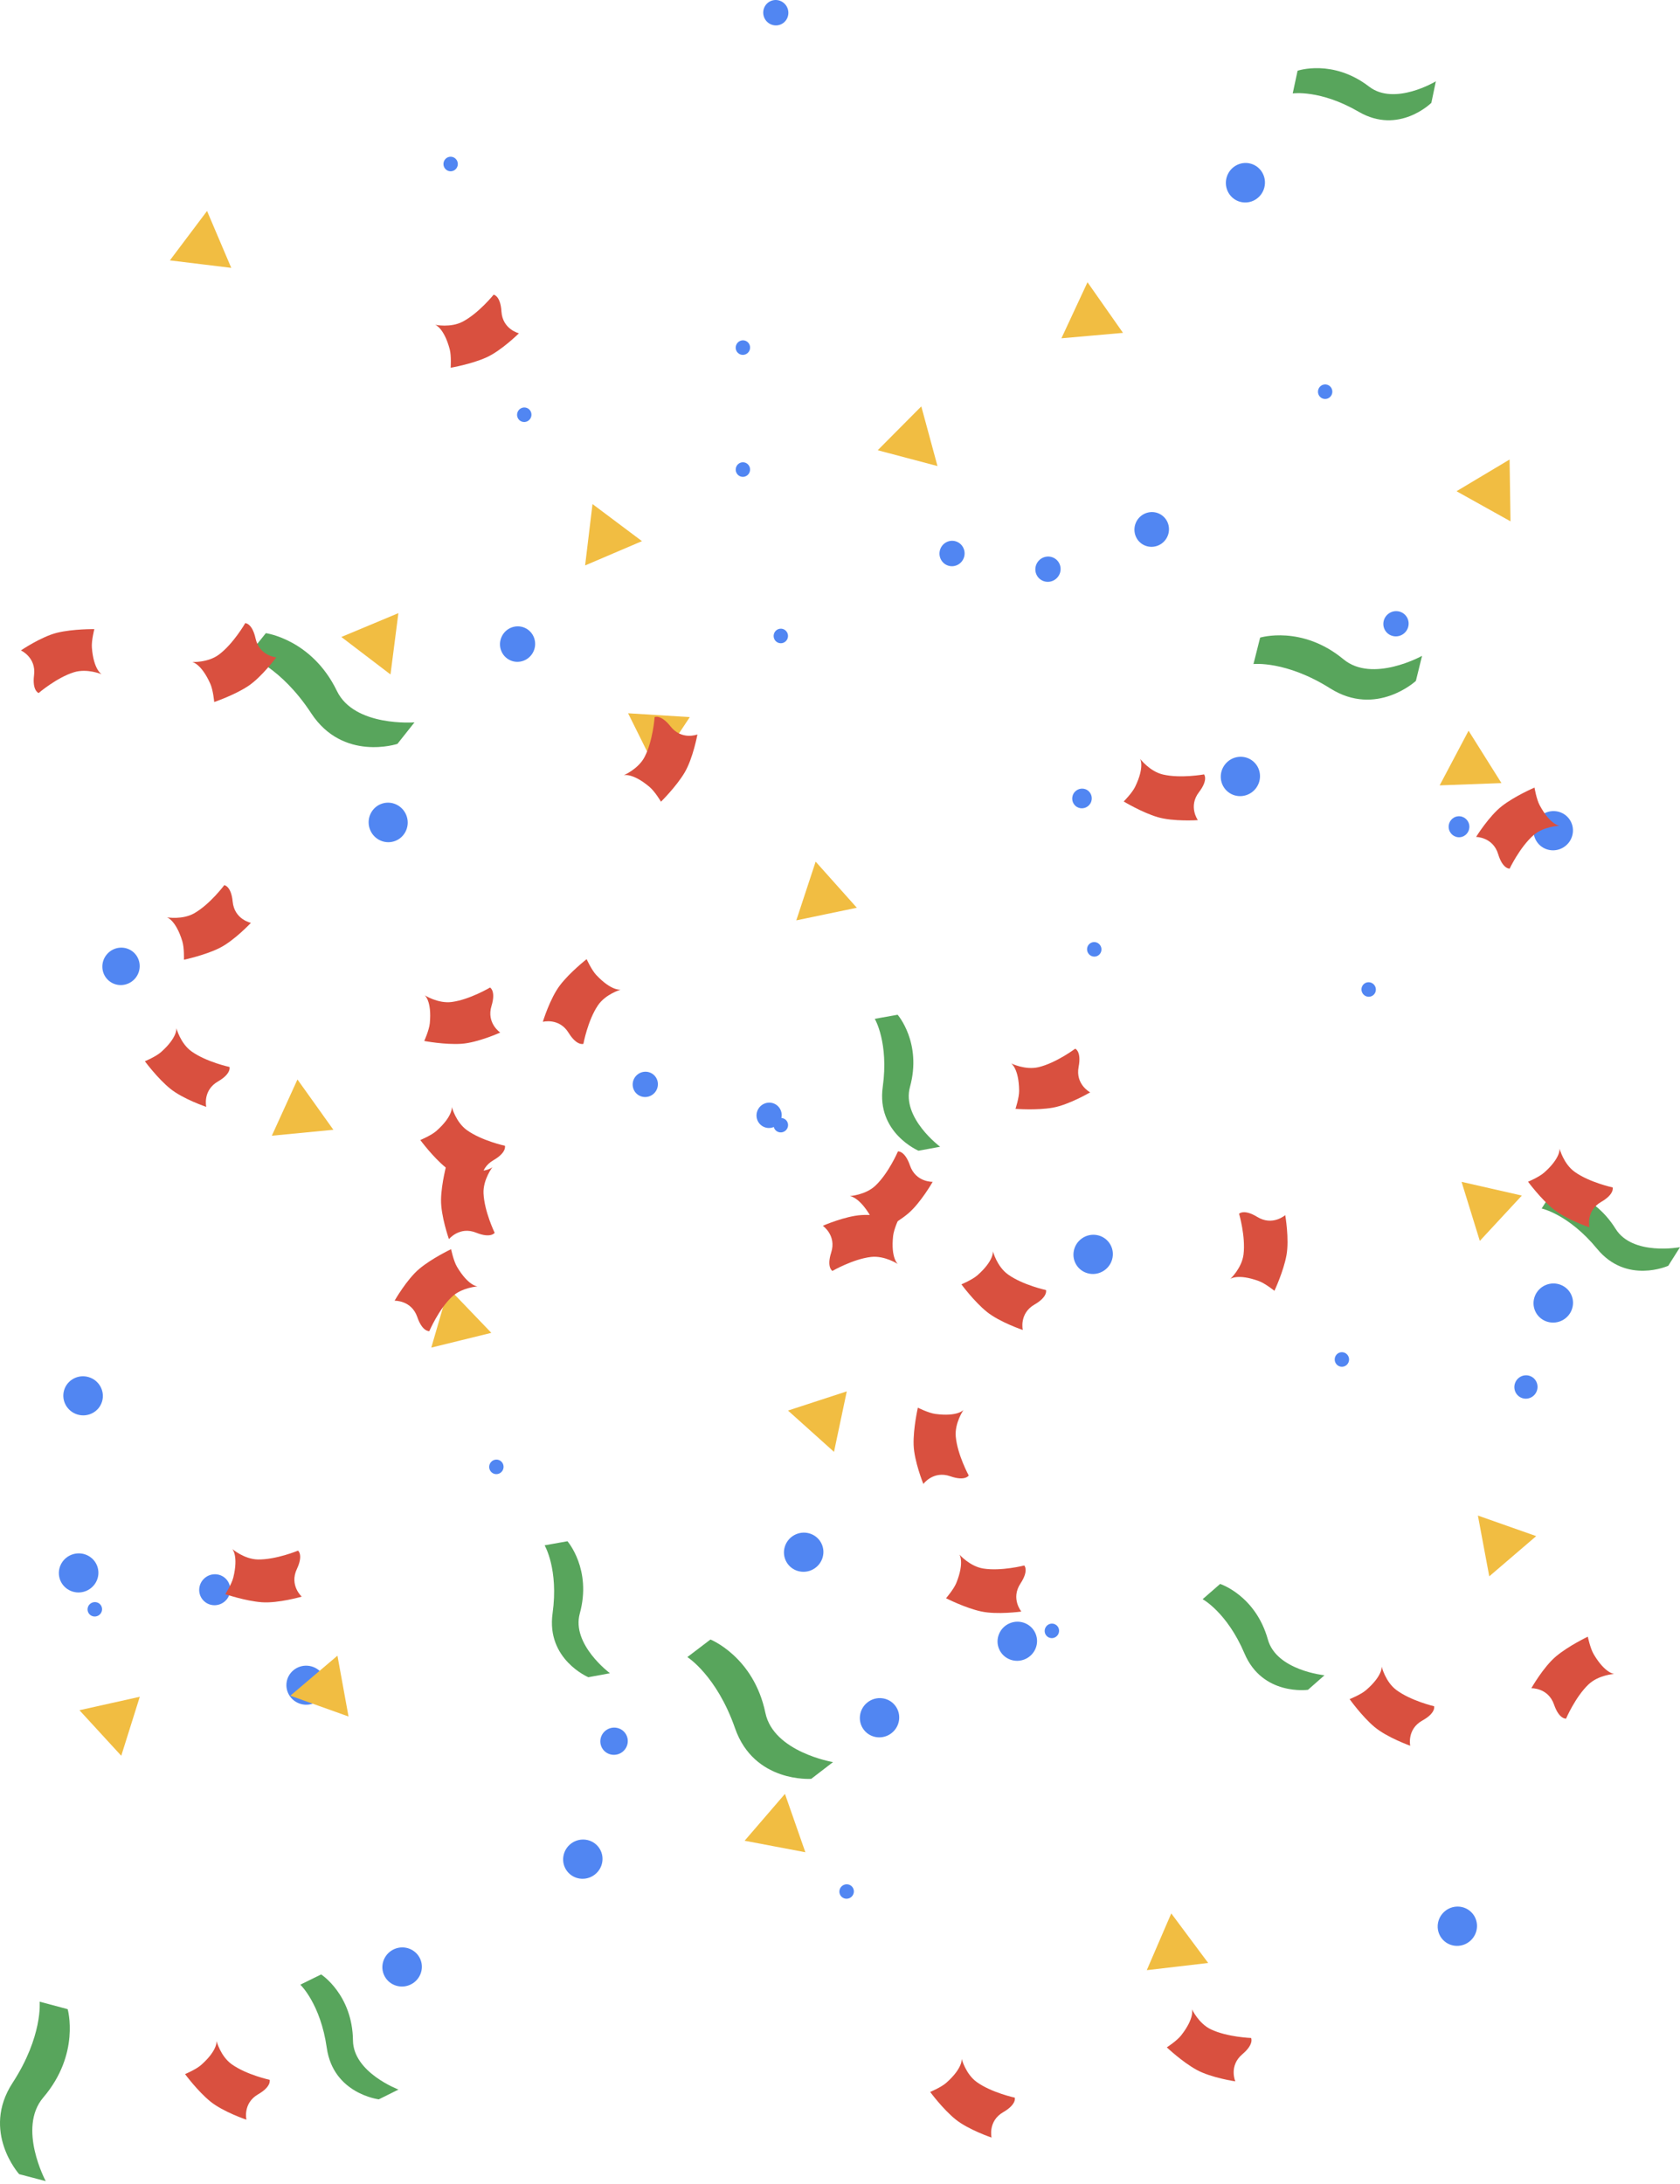 <svg width="260" height="338" viewBox="0 0 260 338" fill="none" xmlns="http://www.w3.org/2000/svg">
<path d="M20.914 151.424C19.867 152.647 18.04 152.802 16.834 151.77C15.629 150.739 15.5 148.909 16.546 147.687C17.592 146.464 19.42 146.309 20.625 147.34C21.83 148.372 21.96 150.202 20.914 151.424Z" fill="#5186F2"/>
<path d="M34.789 247.834C33.78 248.706 32.263 248.607 31.402 247.612C30.542 246.617 30.663 245.101 31.672 244.229C32.681 243.356 34.199 243.456 35.059 244.45C35.919 245.445 35.798 246.961 34.789 247.834Z" fill="#5186F2"/>
<path d="M96.042 271.318C95.01 271.883 93.719 271.516 93.162 270.498C92.605 269.48 92.991 268.196 94.023 267.631C95.055 267.066 96.346 267.433 96.903 268.451C97.46 269.468 97.074 270.753 96.042 271.318Z" fill="#5186F2"/>
<path d="M125.838 242.87C124.357 243.686 122.501 243.163 121.696 241.703C120.891 240.243 121.44 238.394 122.922 237.578C124.403 236.762 126.259 237.285 127.063 238.745C127.868 240.205 127.319 242.054 125.838 242.87Z" fill="#5186F2"/>
<path d="M137.979 268.221C136.646 269.262 134.731 269.041 133.704 267.727C132.678 266.413 132.926 264.501 134.259 263.46C135.591 262.418 137.507 262.64 138.533 263.953C139.56 265.267 139.311 267.179 137.979 268.221Z" fill="#5186F2"/>
<path d="M227.618 300.302C226.389 301.464 224.461 301.424 223.316 300.213C222.17 299.002 222.237 297.075 223.465 295.913C224.694 294.751 226.621 294.79 227.767 296.001C228.913 297.213 228.846 299.14 227.618 300.302Z" fill="#5186F2"/>
<path d="M63.397 307.2C61.837 307.852 60.048 307.133 59.405 305.594C58.763 304.056 59.508 302.277 61.068 301.625C62.628 300.973 64.417 301.693 65.06 303.232C65.703 304.77 64.958 306.548 63.397 307.2Z" fill="#5186F2"/>
<path d="M92.017 290.14C90.666 291.158 88.755 290.903 87.752 289.571C86.748 288.239 87.03 286.332 88.381 285.314C89.732 284.297 91.643 284.552 92.646 285.883C93.65 287.215 93.368 289.122 92.017 290.14Z" fill="#5186F2"/>
<path d="M13.011 246.329C11.386 246.8 9.691 245.882 9.227 244.28C8.763 242.679 9.705 240.996 11.329 240.526C12.953 240.055 14.649 240.973 15.113 242.575C15.577 244.176 14.635 245.858 13.011 246.329Z" fill="#5186F2"/>
<path d="M12.009 218.919C10.386 218.442 9.45 216.756 9.92 215.157C10.39 213.557 12.089 212.645 13.712 213.122C15.335 213.599 16.27 215.285 15.8 216.884C15.33 218.484 13.631 219.396 12.009 218.919Z" fill="#5186F2"/>
<path d="M47.145 263.815C45.459 263.68 44.199 262.221 44.332 260.559C44.466 258.897 45.943 257.657 47.628 257.793C49.314 257.928 50.574 259.387 50.441 261.049C50.307 262.711 48.83 263.951 47.145 263.815Z" fill="#5186F2"/>
<path d="M241.581 204.435C240.028 205.103 238.232 204.402 237.573 202.87C236.914 201.339 237.64 199.553 239.194 198.884C240.747 198.216 242.544 198.917 243.203 200.449C243.861 201.98 243.135 203.766 241.581 204.435Z" fill="#5186F2"/>
<path d="M242.206 130.974C240.855 131.992 238.944 131.737 237.94 130.405C236.937 129.074 237.219 127.166 238.57 126.149C239.92 125.131 241.832 125.386 242.835 126.718C243.838 128.049 243.556 129.957 242.206 130.974Z" fill="#5186F2"/>
<path d="M195.576 29.326C194.989 30.912 193.244 31.731 191.68 31.153C190.116 30.575 189.322 28.818 189.908 27.232C190.494 25.646 192.24 24.827 193.804 25.405C195.368 25.982 196.162 27.74 195.576 29.326Z" fill="#5186F2"/>
<path d="M180.486 83.373C179.684 84.629 178.026 85.008 176.787 84.217C175.548 83.426 175.193 81.763 175.995 80.506C176.798 79.25 178.455 78.871 179.694 79.662C180.933 80.453 181.288 82.116 180.486 83.373Z" fill="#5186F2"/>
<path d="M101.372 169.047C100.686 169.89 99.454 170.025 98.622 169.348C97.791 168.671 97.673 167.437 98.36 166.594C99.046 165.751 100.279 165.616 101.11 166.293C101.941 166.969 102.059 168.204 101.372 169.047Z" fill="#5186F2"/>
<path d="M121.895 1.319C122.258 2.344 121.733 3.466 120.722 3.824C119.712 4.183 118.596 3.641 118.233 2.616C117.87 1.591 118.395 0.469 119.406 0.111C120.416 -0.248 121.532 0.294 121.895 1.319Z" fill="#5186F2"/>
<path d="M149.205 86.203C148.902 87.248 147.82 87.853 146.79 87.554C145.761 87.255 145.171 86.165 145.474 85.12C145.777 84.076 146.859 83.471 147.889 83.77C148.918 84.069 149.508 85.159 149.205 86.203Z" fill="#5186F2"/>
<path d="M163.589 89.433C162.837 90.218 161.597 90.254 160.823 89.512C160.049 88.771 160.031 87.531 160.783 86.746C161.535 85.961 162.774 85.925 163.549 86.667C164.323 87.408 164.341 88.648 163.589 89.433Z" fill="#5186F2"/>
<path d="M217.299 98.019C216.468 98.72 215.232 98.624 214.541 97.805C213.85 96.986 213.963 95.751 214.794 95.05C215.625 94.349 216.861 94.445 217.552 95.264C218.244 96.083 218.13 97.318 217.299 98.019Z" fill="#5186F2"/>
<path d="M120.702 173.595C120.15 174.531 118.952 174.85 118.028 174.306C117.104 173.762 116.803 172.559 117.355 171.623C117.907 170.686 119.105 170.367 120.028 170.911C120.952 171.455 121.254 172.658 120.702 173.595Z" fill="#5186F2"/>
<path d="M121.51 175.025C121.013 175.4 120.309 175.306 119.94 174.815C119.57 174.325 119.674 173.622 120.171 173.247C120.669 172.873 121.373 172.967 121.742 173.457C122.112 173.947 122.008 174.65 121.51 175.025Z" fill="#5186F2"/>
<path d="M121.952 98.475C121.924 99.097 121.403 99.579 120.789 99.551C120.176 99.523 119.701 98.995 119.729 98.373C119.758 97.751 120.279 97.268 120.893 97.296C121.506 97.324 121.981 97.852 121.952 98.475Z" fill="#5186F2"/>
<path d="M77.877 227.363C77.682 227.954 77.05 228.279 76.467 228.087C75.883 227.894 75.568 227.258 75.763 226.666C75.958 226.075 76.59 225.751 77.173 225.943C77.756 226.135 78.072 226.771 77.877 227.363Z" fill="#5186F2"/>
<path d="M15.233 250.021C14.695 250.334 14.007 250.158 13.698 249.627C13.389 249.096 13.575 248.411 14.113 248.098C14.651 247.784 15.339 247.96 15.648 248.491C15.957 249.022 15.771 249.707 15.233 250.021Z" fill="#5186F2"/>
<path d="M131.696 293.622C131.198 293.997 130.494 293.903 130.125 293.413C129.755 292.922 129.859 292.22 130.356 291.845C130.854 291.47 131.558 291.564 131.927 292.054C132.297 292.545 132.193 293.247 131.696 293.622Z" fill="#5186F2"/>
<path d="M163.768 252.926C163.471 253.474 162.792 253.681 162.252 253.388C161.712 253.095 161.515 252.413 161.812 251.866C162.109 251.318 162.788 251.111 163.328 251.404C163.868 251.696 164.065 252.379 163.768 252.926Z" fill="#5186F2"/>
<path d="M170.361 146.456C170.621 147.022 170.38 147.69 169.822 147.947C169.264 148.204 168.6 147.953 168.339 147.387C168.079 146.821 168.32 146.153 168.878 145.896C169.436 145.64 170.1 145.89 170.361 146.456Z" fill="#5186F2"/>
<path d="M208.787 210.392C208.789 211.015 208.292 211.522 207.677 211.524C207.063 211.526 206.563 211.022 206.561 210.399C206.559 209.776 207.056 209.269 207.671 209.267C208.285 209.265 208.785 209.769 208.787 210.392Z" fill="#5186F2"/>
<path d="M212.828 152.671C213.088 153.237 212.847 153.905 212.289 154.161C211.731 154.418 211.067 154.167 210.807 153.602C210.546 153.036 210.787 152.368 211.345 152.111C211.903 151.854 212.567 152.105 212.828 152.671Z" fill="#5186F2"/>
<path d="M116.073 72.827C115.987 73.444 115.422 73.875 114.814 73.79C114.206 73.704 113.783 73.134 113.87 72.517C113.956 71.901 114.52 71.469 115.129 71.555C115.737 71.64 116.16 72.21 116.073 72.827Z" fill="#5186F2"/>
<path d="M116.001 54.219C115.764 54.795 115.111 55.074 114.543 54.84C113.975 54.607 113.705 53.95 113.942 53.374C114.179 52.798 114.832 52.519 115.4 52.752C115.968 52.986 116.237 53.643 116.001 54.219Z" fill="#5186F2"/>
<path d="M204.493 101.862C204.054 102.303 203.344 102.311 202.908 101.878C202.473 101.445 202.475 100.735 202.914 100.293C203.354 99.851 204.064 99.844 204.499 100.277C204.935 100.71 204.932 101.42 204.493 101.862Z" fill="#5186F2"/>
<path d="M206.191 60.736C206.127 61.355 205.578 61.806 204.967 61.742C204.357 61.679 203.913 61.124 203.978 60.505C204.043 59.885 204.591 59.434 205.202 59.498C205.813 59.561 206.256 60.116 206.191 60.736Z" fill="#5186F2"/>
<path d="M70.855 25.409C70.84 26.032 70.329 26.526 69.716 26.511C69.102 26.497 68.615 25.979 68.63 25.357C68.644 24.734 69.155 24.24 69.769 24.255C70.383 24.269 70.869 24.786 70.855 25.409Z" fill="#5186F2"/>
<path d="M82.18 64.572C81.964 65.156 81.321 65.458 80.745 65.245C80.169 65.032 79.876 64.385 80.092 63.8C80.308 63.216 80.951 62.915 81.527 63.127C82.103 63.34 82.395 63.987 82.18 64.572Z" fill="#5186F2"/>
<path d="M168.74 124.356C168.301 125.078 167.368 125.312 166.656 124.88C165.945 124.447 165.724 123.51 166.162 122.789C166.601 122.067 167.535 121.833 168.246 122.265C168.957 122.698 169.179 123.635 168.74 124.356Z" fill="#5186F2"/>
<path d="M227.4 127.828C227.468 128.724 226.807 129.506 225.925 129.573C225.042 129.641 224.269 128.969 224.201 128.073C224.132 127.178 224.793 126.396 225.676 126.329C226.559 126.261 227.331 126.933 227.4 127.828Z" fill="#5186F2"/>
<path d="M237.788 215.392C237.375 216.304 236.309 216.714 235.409 216.306C234.51 215.899 234.115 214.827 234.528 213.915C234.942 213.003 236.008 212.593 236.907 213C237.807 213.408 238.201 214.479 237.788 215.392Z" fill="#5186F2"/>
<path d="M62.971 126.422C63.452 128.043 62.545 129.745 60.947 130.219C59.349 130.694 57.66 129.763 57.179 128.142C56.697 126.521 57.604 124.819 59.203 124.344C60.801 123.87 62.489 124.801 62.971 126.422Z" fill="#5186F2"/>
<path d="M158.603 256.792C157.043 257.444 155.254 256.725 154.611 255.186C153.968 253.648 154.713 251.869 156.274 251.217C157.834 250.565 159.623 251.285 160.266 252.823C160.909 254.362 160.164 256.14 158.603 256.792Z" fill="#5186F2"/>
<path d="M82.573 100.801C81.946 102.186 80.329 102.808 78.964 102.189C77.599 101.571 77 99.945 77.627 98.561C78.254 97.177 79.871 96.555 81.236 97.173C82.601 97.791 83.2 99.417 82.573 100.801Z" fill="#5186F2"/>
<path d="M194.323 122.053C193.266 123.373 191.351 123.599 190.049 122.557C188.748 121.515 188.549 119.597 189.607 118.277C190.664 116.957 192.579 116.731 193.88 117.773C195.181 118.815 195.38 120.733 194.323 122.053Z" fill="#5186F2"/>
<path d="M170.908 196.606C169.522 197.574 167.621 197.251 166.666 195.885C165.711 194.518 166.061 192.622 167.447 191.653C168.833 190.684 170.734 191.008 171.689 192.374C172.644 193.741 172.294 195.637 170.908 196.606Z" fill="#5186F2"/>
<path d="M132.604 140.486L127.921 141.461L123.237 142.437L124.734 137.893L126.231 133.349L129.418 136.917L132.604 140.486Z" fill="#F1BD42"/>
<path d="M129.072 224.694L125.512 221.497L121.953 218.301L126.501 216.816L131.049 215.332L130.06 220.013L129.072 224.694Z" fill="#F1BD42"/>
<path d="M60.435 104.382L56.631 101.481L52.826 98.58L57.24 96.736L61.655 94.891L61.045 99.636L60.435 104.382Z" fill="#F1BD42"/>
<path d="M145.086 72.128L140.461 70.904L135.837 69.68L139.209 66.287L142.582 62.894L143.834 67.511L145.086 72.128Z" fill="#F1BD42"/>
<path d="M233.77 80.683L229.591 78.353L225.413 76.023L229.519 73.569L233.626 71.116L233.698 75.899L233.77 80.683Z" fill="#F1BD42"/>
<path d="M76.04 206.274L71.394 207.416L66.748 208.558L68.082 203.964L69.416 199.369L72.728 202.822L76.04 206.274Z" fill="#F1BD42"/>
<path d="M124.638 286.658L119.938 285.767L115.238 284.876L118.36 281.251L121.481 277.626L123.06 282.142L124.638 286.658Z" fill="#F1BD42"/>
<path d="M18.766 271.724L15.53 268.2L12.295 264.676L16.965 263.636L21.634 262.596L20.2 267.16L18.766 271.724Z" fill="#F1BD42"/>
<path d="M46.035 167.059L48.815 170.953L51.594 174.847L46.832 175.307L42.07 175.767L44.053 171.413L46.035 167.059Z" fill="#F1BD42"/>
<path d="M101.466 118.954L99.335 114.671L97.205 110.387L101.98 110.684L106.755 110.98L104.11 114.967L101.466 118.954Z" fill="#F1BD42"/>
<path d="M35.789 41.456L31.04 40.877L26.292 40.297L29.168 36.474L32.044 32.651L33.917 37.054L35.789 41.456Z" fill="#F1BD42"/>
<path d="M230.481 243.957L229.602 239.254L228.723 234.551L233.235 236.142L237.747 237.732L234.114 240.844L230.481 243.957Z" fill="#F1BD42"/>
<path d="M177.478 304.907L179.372 300.514L181.267 296.121L184.124 299.958L186.982 303.795L182.23 304.351L177.478 304.907Z" fill="#F1BD42"/>
<path d="M173.797 51.514L169.032 51.935L164.266 52.355L166.285 48.018L168.304 43.68L171.05 47.597L173.797 51.514Z" fill="#F1BD42"/>
<path d="M232.367 121.19L227.586 121.368L222.805 121.546L225.042 117.316L227.278 113.087L229.823 117.139L232.367 121.19Z" fill="#F1BD42"/>
<path d="M99.352 83.749L94.953 85.628L90.553 87.508L91.125 82.758L91.697 78.008L95.525 80.879L99.352 83.749Z" fill="#F1BD42"/>
<path d="M53.939 265.65L49.434 264.039L44.929 262.429L48.577 259.333L52.224 256.237L53.082 260.944L53.939 265.65Z" fill="#F1BD42"/>
<path d="M229.019 192.045L227.607 187.474L226.194 182.904L230.859 183.966L235.523 185.028L232.271 188.536L229.019 192.045Z" fill="#F1BD42"/>
<path d="M91.054 259.571L94.398 258.956C94.398 258.956 88.412 254.501 89.73 249.707C91.611 242.863 87.82 238.526 87.82 238.526L84.285 239.158C84.285 239.158 86.471 242.853 85.518 249.687C84.524 256.809 91.054 259.571 91.054 259.571Z" fill="#58A55C"/>
<path d="M219.124 105.38L220.08 101.5C220.08 101.5 212.417 105.761 207.918 102.033C201.496 96.713 195.02 98.678 195.02 98.678L193.989 102.769C193.989 102.769 199.003 102.213 205.863 106.536C213.011 111.04 219.124 105.38 219.124 105.38Z" fill="#58A55C"/>
<path d="M61.506 115.126L64.146 111.794C64.146 111.794 54.848 112.531 52.141 106.935C48.278 98.949 41.142 97.989 41.142 97.989L38.337 101.493C38.337 101.493 43.435 103.17 48.163 110.385C53.09 117.902 61.506 115.126 61.506 115.126Z" fill="#58A55C"/>
<path d="M202.428 261.517L204.98 259.269C204.98 259.269 197.555 258.528 196.219 253.738C194.311 246.902 188.83 245.133 188.83 245.133L186.123 247.493C186.123 247.493 189.899 249.538 192.597 255.889C195.408 262.507 202.428 261.517 202.428 261.517Z" fill="#58A55C"/>
<path d="M142.152 178.089L145.497 177.474C145.497 177.474 139.511 173.02 140.828 168.225C142.71 161.381 138.919 157.044 138.919 157.044L135.384 157.676C135.384 157.676 137.57 161.372 136.616 168.206C135.623 175.328 142.152 178.089 142.152 178.089Z" fill="#58A55C"/>
<path d="M221.52 15.914L222.216 12.585C222.216 12.585 215.828 16.442 211.888 13.408C206.264 9.078 200.816 10.947 200.816 10.947L200.063 14.458C200.063 14.458 204.311 13.832 210.277 17.3C216.493 20.914 221.52 15.914 221.52 15.914Z" fill="#58A55C"/>
<path d="M258.185 195.894L260 193.018C260 193.018 252.667 194.399 250.035 190.18C246.279 184.158 240.522 184.005 240.522 184.005L238.59 187.031C238.59 187.031 242.788 187.93 247.166 193.264C251.728 198.822 258.185 195.894 258.185 195.894Z" fill="#58A55C"/>
<path d="M58.625 324.899L61.669 323.384C61.669 323.384 54.685 320.757 54.627 315.785C54.543 308.688 49.702 305.568 49.702 305.568L46.479 307.151C46.479 307.151 49.601 310.099 50.573 316.931C51.586 324.05 58.625 324.899 58.625 324.899Z" fill="#58A55C"/>
<path d="M125.549 275.299L128.918 272.707C128.918 272.707 119.719 271.166 118.451 265.081C116.64 256.396 109.951 253.734 109.951 253.734L106.379 256.452C106.379 256.452 110.918 259.316 113.754 267.462C116.711 275.951 125.549 275.299 125.549 275.299Z" fill="#58A55C"/>
<path d="M2.964 336.477L7.076 337.556C7.076 337.556 2.664 329.338 6.7 324.611C12.461 317.863 10.472 310.944 10.472 310.944L6.136 309.783C6.136 309.783 6.649 315.125 1.943 322.354C-2.961 329.887 2.964 336.477 2.964 336.477Z" fill="#58A55C"/>
<path d="M228.442 129.526C228.442 129.526 231.055 129.526 231.86 132.192C232.566 134.528 233.635 134.433 233.635 134.433C233.635 134.433 235.206 131.118 237.317 129.266C238.918 127.86 241.355 127.802 241.355 127.802C241.355 127.802 239.938 127.689 238.291 124.639C237.783 123.7 237.481 121.887 237.481 121.887C237.481 121.887 234.462 123.18 232.45 124.742C230.438 126.303 228.442 129.526 228.442 129.526Z" fill="#D9503F"/>
<path d="M127.338 189.704C127.338 189.704 129.489 191.188 128.638 193.84C127.892 196.165 128.826 196.692 128.826 196.692C128.826 196.692 132.001 194.857 134.791 194.53C136.907 194.283 138.946 195.619 138.946 195.619C138.946 195.619 137.843 194.721 138.22 191.276C138.335 190.214 139.116 188.55 139.116 188.55C139.116 188.55 135.897 187.9 133.354 188.043C130.811 188.186 127.338 189.704 127.338 189.704Z" fill="#D9503F"/>
<path d="M84.009 158.139C84.009 158.139 86.535 157.47 87.997 159.84C89.278 161.918 90.286 161.552 90.286 161.552C90.286 161.552 90.956 157.946 92.521 155.614C93.708 153.845 96.05 153.164 96.05 153.164C96.05 153.164 94.65 153.418 92.277 150.892C91.546 150.114 90.789 148.439 90.789 148.439C90.789 148.439 88.202 150.463 86.658 152.488C85.113 154.513 84.009 158.139 84.009 158.139Z" fill="#D9503F"/>
<path d="M3.234 100.661C3.234 100.661 5.62 101.725 5.27 104.488C4.964 106.91 5.978 107.257 5.978 107.257C5.978 107.257 8.763 104.87 11.445 104.038C13.48 103.406 15.73 104.345 15.73 104.345C15.73 104.345 14.481 103.665 14.219 100.209C14.138 99.144 14.6 97.365 14.6 97.365C14.6 97.365 11.316 97.317 8.843 97.924C6.369 98.531 3.234 100.661 3.234 100.661Z" fill="#D9503F"/>
<path d="M80.31 51.581C80.31 51.581 77.769 50.974 77.603 48.195C77.459 45.758 76.397 45.603 76.397 45.603C76.397 45.603 74.1 48.462 71.617 49.775C69.734 50.771 67.349 50.262 67.349 50.262C67.349 50.262 68.702 50.7 69.597 54.049C69.872 55.081 69.746 56.914 69.746 56.914C69.746 56.914 72.982 56.357 75.301 55.304C77.621 54.252 80.31 51.581 80.31 51.581Z" fill="#D9503F"/>
<path d="M31.921 171.302C31.921 171.302 31.326 168.758 33.738 167.366C35.852 166.145 35.516 165.127 35.516 165.127C35.516 165.127 31.93 164.352 29.645 162.72C27.912 161.481 27.3 159.121 27.3 159.121C27.3 159.121 27.513 160.527 24.919 162.826C24.12 163.534 22.423 164.242 22.423 164.242C22.423 164.242 24.37 166.886 26.349 168.489C28.329 170.092 31.921 171.302 31.921 171.302Z" fill="#D9503F"/>
<path d="M74.547 183.494C74.547 183.494 73.951 180.95 76.363 179.558C78.478 178.338 78.141 177.32 78.141 177.32C78.141 177.32 74.556 176.545 72.271 174.912C70.537 173.674 69.925 171.314 69.925 171.314C69.925 171.314 70.138 172.72 67.544 175.019C66.745 175.727 65.049 176.434 65.049 176.434C65.049 176.434 66.996 179.079 68.975 180.682C70.954 182.285 74.547 183.494 74.547 183.494Z" fill="#D9503F"/>
<path d="M144.342 182.901C144.342 182.901 141.731 182.998 140.826 180.365C140.033 178.056 138.969 178.192 138.969 178.192C138.969 178.192 137.523 181.563 135.483 183.493C133.936 184.958 131.502 185.107 131.502 185.107C131.502 185.107 132.923 185.167 134.683 188.153C135.225 189.072 135.596 190.873 135.596 190.873C135.596 190.873 138.564 189.468 140.516 187.832C142.468 186.196 144.342 182.901 144.342 182.901Z" fill="#D9503F"/>
<path d="M158.287 205.828C158.287 205.828 157.692 203.284 160.104 201.892C162.218 200.672 161.881 199.653 161.881 199.653C161.881 199.653 158.296 198.878 156.011 197.246C154.277 196.008 153.665 193.647 153.665 193.647C153.665 193.647 153.879 195.053 151.284 197.352C150.485 198.06 148.789 198.768 148.789 198.768C148.789 198.768 150.736 201.413 152.715 203.015C154.695 204.618 158.287 205.828 158.287 205.828Z" fill="#D9503F"/>
<path d="M185.383 126.927C185.383 126.927 183.86 124.804 185.556 122.595C187.042 120.659 186.341 119.847 186.341 119.847C186.341 119.847 182.732 120.503 179.996 119.869C177.921 119.388 176.453 117.442 176.453 117.442C176.453 117.442 177.188 118.659 175.67 121.776C175.203 122.736 173.907 124.039 173.907 124.039C173.907 124.039 176.717 125.737 179.159 126.461C181.602 127.184 185.383 126.927 185.383 126.927Z" fill="#D9503F"/>
<path d="M42.752 101.73C42.752 101.73 40.147 101.528 39.55 98.808C39.026 96.424 37.954 96.437 37.954 96.437C37.954 96.437 36.131 99.62 33.884 101.304C32.179 102.582 29.744 102.452 29.744 102.452C29.744 102.452 31.149 102.674 32.556 105.842C32.989 106.817 33.151 108.648 33.151 108.648C33.151 108.648 36.26 107.592 38.386 106.19C40.513 104.788 42.752 101.73 42.752 101.73Z" fill="#D9503F"/>
<path d="M168.714 169.055C168.714 169.055 166.402 167.838 166.93 165.104C167.392 162.707 166.402 162.295 166.402 162.295C166.402 162.295 163.468 164.497 160.738 165.154C158.667 165.654 156.483 164.57 156.483 164.57C156.483 164.57 157.685 165.33 157.723 168.796C157.735 169.864 157.159 171.609 157.159 171.609C157.159 171.609 160.432 171.87 162.94 171.424C165.448 170.977 168.714 169.055 168.714 169.055Z" fill="#D9503F"/>
<path d="M198.905 188.053C198.905 188.053 196.953 189.79 194.579 188.335C192.498 187.059 191.764 187.841 191.764 187.841C191.764 187.841 192.793 191.361 192.449 194.148C192.188 196.263 190.406 197.927 190.406 197.927C190.406 197.927 191.539 197.068 194.798 198.251C195.801 198.616 197.233 199.769 197.233 199.769C197.233 199.769 198.628 196.796 199.092 194.292C199.556 191.787 198.905 188.053 198.905 188.053Z" fill="#D9503F"/>
<path d="M218.249 270.176C218.249 270.176 217.696 267.623 220.131 266.271C222.265 265.087 221.946 264.063 221.946 264.063C221.946 264.063 218.374 263.228 216.116 261.558C214.404 260.291 213.831 257.921 213.831 257.921C213.831 257.921 214.021 259.33 211.389 261.585C210.578 262.28 208.87 262.959 208.87 262.959C208.87 262.959 210.772 265.636 212.725 267.272C214.677 268.907 218.249 270.176 218.249 270.176Z" fill="#D9503F"/>
<path d="M245.983 189.946C245.983 189.946 245.388 187.402 247.8 186.01C249.914 184.79 249.578 183.771 249.578 183.771C249.578 183.771 245.992 182.996 243.707 181.364C241.974 180.125 241.362 177.765 241.362 177.765C241.362 177.765 241.575 179.171 238.981 181.47C238.182 182.178 236.485 182.886 236.485 182.886C236.485 182.886 238.432 185.531 240.412 187.133C242.391 188.736 245.983 189.946 245.983 189.946Z" fill="#D9503F"/>
<path d="M107.934 113.665C107.934 113.665 105.5 114.617 103.779 112.427C102.27 110.508 101.311 110.986 101.311 110.986C101.311 110.986 101.054 114.645 99.763 117.14C98.784 119.032 96.535 119.973 96.535 119.973C96.535 119.973 97.896 119.562 100.541 121.803C101.355 122.493 102.297 124.071 102.297 124.071C102.297 124.071 104.638 121.768 105.943 119.581C107.248 117.393 107.934 113.665 107.934 113.665Z" fill="#D9503F"/>
<path d="M77.417 159.8C77.417 159.8 75.248 158.344 76.065 155.682C76.781 153.348 75.84 152.832 75.84 152.832C75.84 152.832 72.688 154.708 69.903 155.07C67.791 155.345 65.735 154.035 65.735 154.035C65.735 154.035 66.849 154.918 66.517 158.369C66.414 159.431 65.655 161.105 65.655 161.105C65.655 161.105 68.882 161.714 71.423 161.539C73.964 161.363 77.417 159.8 77.417 159.8Z" fill="#D9503F"/>
<path d="M38.835 142.822C38.835 142.822 36.273 142.306 36.009 139.534C35.777 137.104 34.711 136.987 34.711 136.987C34.711 136.987 32.517 139.927 30.083 141.327C28.236 142.39 25.835 141.966 25.835 141.966C25.835 141.966 27.203 142.356 28.216 145.671C28.528 146.692 28.467 148.529 28.467 148.529C28.467 148.529 31.681 147.856 33.962 146.722C36.242 145.587 38.835 142.822 38.835 142.822Z" fill="#D9503F"/>
<path d="M46.695 247.099C46.695 247.099 44.755 245.349 45.943 242.83C46.983 240.622 46.126 239.977 46.126 239.977C46.126 239.977 42.739 241.386 39.931 241.348C37.801 241.319 35.952 239.73 35.952 239.73C35.952 239.73 36.929 240.763 36.109 244.131C35.857 245.168 34.867 246.717 34.867 246.717C34.867 246.717 37.974 247.779 40.514 247.967C43.054 248.155 46.695 247.099 46.695 247.099Z" fill="#D9503F"/>
<path d="M38.136 328.05C38.136 328.05 37.541 325.507 39.953 324.114C42.067 322.894 41.73 321.876 41.73 321.876C41.73 321.876 38.145 321.101 35.86 319.468C34.126 318.23 33.514 315.87 33.514 315.87C33.514 315.87 33.728 317.276 31.133 319.575C30.334 320.283 28.638 320.991 28.638 320.991C28.638 320.991 30.585 323.635 32.564 325.238C34.544 326.841 38.136 328.05 38.136 328.05Z" fill="#D9503F"/>
<path d="M153.453 330.812C153.453 330.812 152.858 328.269 155.27 326.877C157.384 325.656 157.048 324.638 157.048 324.638C157.048 324.638 153.462 323.863 151.177 322.231C149.444 320.992 148.832 318.632 148.832 318.632C148.832 318.632 149.045 320.038 146.451 322.337C145.652 323.045 143.955 323.753 143.955 323.753C143.955 323.753 145.902 326.397 147.882 328C149.861 329.603 153.453 330.812 153.453 330.812Z" fill="#D9503F"/>
<path d="M61.067 201.303C61.067 201.303 63.678 201.204 64.584 203.837C65.379 206.146 66.442 206.009 66.442 206.009C66.442 206.009 67.887 202.638 69.926 200.706C71.472 199.241 73.906 199.091 73.906 199.091C73.906 199.091 72.485 199.032 70.723 196.046C70.181 195.127 69.81 193.327 69.81 193.327C69.81 193.327 66.842 194.733 64.891 196.37C62.94 198.007 61.067 201.303 61.067 201.303Z" fill="#D9503F"/>
<path d="M69.48 191.774C69.48 191.774 71.115 189.736 73.699 190.776C75.963 191.687 76.557 190.794 76.557 190.794C76.557 190.794 74.955 187.494 74.831 184.688C74.736 182.56 76.216 180.622 76.216 180.622C76.216 180.622 75.241 181.658 71.831 181.034C70.781 180.842 69.177 179.943 69.177 179.943C69.177 179.943 68.297 183.107 68.256 185.654C68.216 188.2 69.48 191.774 69.48 191.774Z" fill="#D9503F"/>
<path d="M236.991 261.274C236.991 261.274 239.602 261.175 240.508 263.808C241.302 266.116 242.366 265.98 242.366 265.98C242.366 265.98 243.811 262.609 245.849 260.677C247.396 259.212 249.829 259.061 249.829 259.061C249.829 259.061 248.408 259.002 246.647 256.017C246.104 255.098 245.733 253.297 245.733 253.297C245.733 253.297 242.766 254.704 240.815 256.341C238.863 257.978 236.991 261.274 236.991 261.274Z" fill="#D9503F"/>
<path d="M158.065 249.407C158.065 249.407 156.394 247.399 157.928 245.074C159.272 243.037 158.516 242.277 158.516 242.277C158.516 242.277 154.963 243.189 152.188 242.752C150.084 242.42 148.48 240.584 148.48 240.584C148.48 240.584 149.3 241.745 148.01 244.962C147.612 245.953 146.412 247.345 146.412 247.345C146.412 247.345 149.336 248.839 151.824 249.386C154.311 249.934 158.065 249.407 158.065 249.407Z" fill="#D9503F"/>
<path d="M191.178 322.115C191.178 322.115 190.141 319.717 192.268 317.919C194.132 316.343 193.62 315.401 193.62 315.401C193.62 315.401 189.954 315.275 187.415 314.074C185.489 313.163 184.468 310.949 184.468 310.949C184.468 310.949 184.927 312.295 182.783 315.018C182.122 315.856 180.578 316.854 180.578 316.854C180.578 316.854 182.963 319.111 185.196 320.337C187.428 321.563 191.178 322.115 191.178 322.115Z" fill="#D9503F"/>
<path d="M142.899 229.66C142.899 229.66 144.438 227.549 147.067 228.468C149.371 229.274 149.923 228.354 149.923 228.354C149.923 228.354 148.17 225.132 147.916 222.335C147.723 220.213 149.112 218.21 149.112 218.21C149.112 218.21 148.186 219.289 144.751 218.823C143.693 218.68 142.05 217.856 142.05 217.856C142.05 217.856 141.317 221.057 141.394 223.603C141.471 226.149 142.899 229.66 142.899 229.66Z" fill="#D9503F"/>
</svg>
